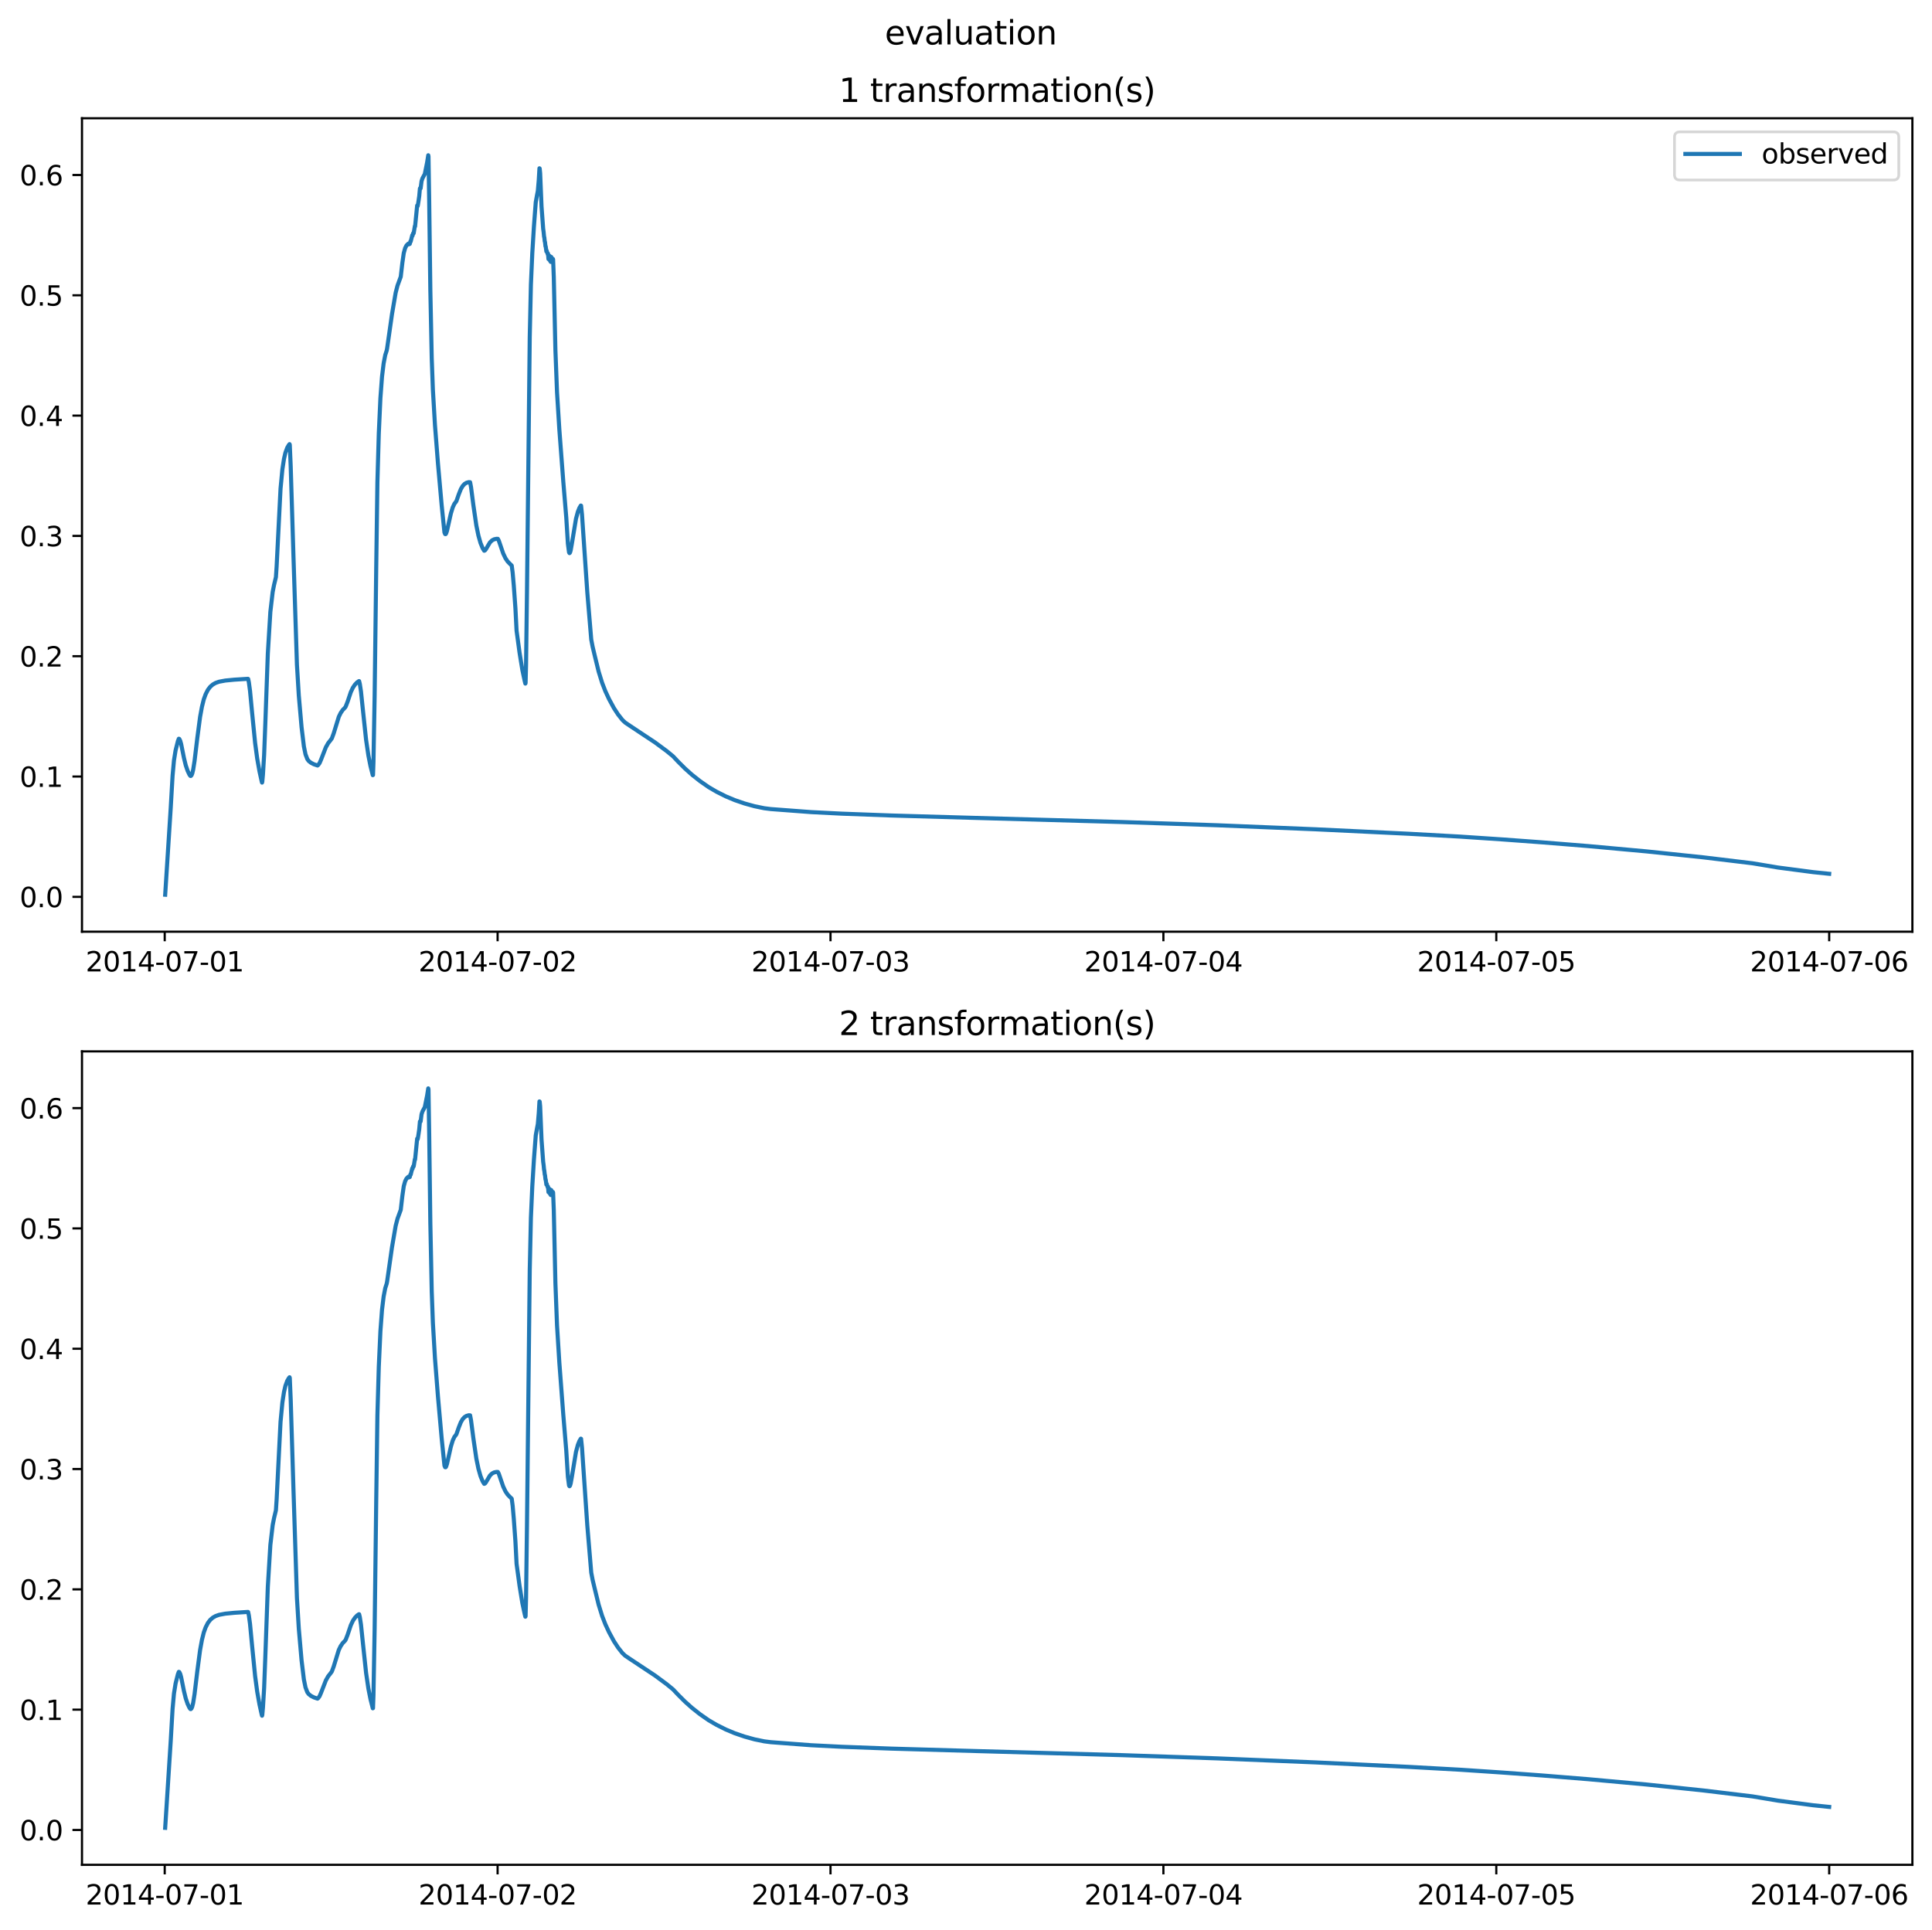 <?xml version="1.0" encoding="utf-8" standalone="no"?>
<!DOCTYPE svg PUBLIC "-//W3C//DTD SVG 1.1//EN"
  "http://www.w3.org/Graphics/SVG/1.1/DTD/svg11.dtd">
<svg xmlns:xlink="http://www.w3.org/1999/xlink" width="709.427pt" height="708.798pt" viewBox="0 0 709.427 708.798" xmlns="http://www.w3.org/2000/svg" version="1.1">
 <defs>
  <style type="text/css">*{stroke-linejoin: round; stroke-linecap: butt}</style>
 </defs>
 <g id="figure_1">
  <g id="patch_1">
   <path d="M 0 708.798 
L 709.427 708.798 
L 709.427 0 
L 0 0 
z
" style="fill: #ffffff"/>
  </g>
  <g id="axes_1">
   <g id="patch_2">
    <path d="M 30.103 342.2 
L 702.227 342.2 
L 702.227 43.44 
L 30.103 43.44 
z
" style="fill: #ffffff"/>
   </g>
   <g id="matplotlib.axis_1">
    <g id="xtick_1">
     <g id="line2d_1">
      <defs>
       <path id="mf36d6d7b30" d="M 0 0 
L 0 3.5 
" style="stroke: #000000; stroke-width: 0.8"/>
      </defs>
      <g>
       <use xlink:href="#mf36d6d7b30" x="60.484" y="342.2" style="stroke: #000000; stroke-width: 0.8"/>
      </g>
     </g>
     <g id="text_1">
      <!-- 2014-07-01 -->
      <g transform="translate(31.427 356.798) scale(0.1 -0.1)">
       <defs>
        <path id="DejaVuSans-32" d="M 1228 531 
L 3431 531 
L 3431 0 
L 469 0 
L 469 531 
Q 828 903 1448 1529 
Q 2069 2156 2228 2338 
Q 2531 2678 2651 2914 
Q 2772 3150 2772 3378 
Q 2772 3750 2511 3984 
Q 2250 4219 1831 4219 
Q 1534 4219 1204 4116 
Q 875 4013 500 3803 
L 500 4441 
Q 881 4594 1212 4672 
Q 1544 4750 1819 4750 
Q 2544 4750 2975 4387 
Q 3406 4025 3406 3419 
Q 3406 3131 3298 2873 
Q 3191 2616 2906 2266 
Q 2828 2175 2409 1742 
Q 1991 1309 1228 531 
z
" transform="scale(0.016)"/>
        <path id="DejaVuSans-30" d="M 2034 4250 
Q 1547 4250 1301 3770 
Q 1056 3291 1056 2328 
Q 1056 1369 1301 889 
Q 1547 409 2034 409 
Q 2525 409 2770 889 
Q 3016 1369 3016 2328 
Q 3016 3291 2770 3770 
Q 2525 4250 2034 4250 
z
M 2034 4750 
Q 2819 4750 3233 4129 
Q 3647 3509 3647 2328 
Q 3647 1150 3233 529 
Q 2819 -91 2034 -91 
Q 1250 -91 836 529 
Q 422 1150 422 2328 
Q 422 3509 836 4129 
Q 1250 4750 2034 4750 
z
" transform="scale(0.016)"/>
        <path id="DejaVuSans-31" d="M 794 531 
L 1825 531 
L 1825 4091 
L 703 3866 
L 703 4441 
L 1819 4666 
L 2450 4666 
L 2450 531 
L 3481 531 
L 3481 0 
L 794 0 
L 794 531 
z
" transform="scale(0.016)"/>
        <path id="DejaVuSans-34" d="M 2419 4116 
L 825 1625 
L 2419 1625 
L 2419 4116 
z
M 2253 4666 
L 3047 4666 
L 3047 1625 
L 3713 1625 
L 3713 1100 
L 3047 1100 
L 3047 0 
L 2419 0 
L 2419 1100 
L 313 1100 
L 313 1709 
L 2253 4666 
z
" transform="scale(0.016)"/>
        <path id="DejaVuSans-2d" d="M 313 2009 
L 1997 2009 
L 1997 1497 
L 313 1497 
L 313 2009 
z
" transform="scale(0.016)"/>
        <path id="DejaVuSans-37" d="M 525 4666 
L 3525 4666 
L 3525 4397 
L 1831 0 
L 1172 0 
L 2766 4134 
L 525 4134 
L 525 4666 
z
" transform="scale(0.016)"/>
       </defs>
       <use xlink:href="#DejaVuSans-32"/>
       <use xlink:href="#DejaVuSans-30" x="63.623"/>
       <use xlink:href="#DejaVuSans-31" x="127.246"/>
       <use xlink:href="#DejaVuSans-34" x="190.869"/>
       <use xlink:href="#DejaVuSans-2d" x="254.492"/>
       <use xlink:href="#DejaVuSans-30" x="290.576"/>
       <use xlink:href="#DejaVuSans-37" x="354.199"/>
       <use xlink:href="#DejaVuSans-2d" x="417.822"/>
       <use xlink:href="#DejaVuSans-30" x="453.906"/>
       <use xlink:href="#DejaVuSans-31" x="517.529"/>
      </g>
     </g>
    </g>
    <g id="xtick_2">
     <g id="line2d_2">
      <g>
       <use xlink:href="#mf36d6d7b30" x="182.723" y="342.2" style="stroke: #000000; stroke-width: 0.8"/>
      </g>
     </g>
     <g id="text_2">
      <!-- 2014-07-02 -->
      <g transform="translate(153.665 356.798) scale(0.1 -0.1)">
       <use xlink:href="#DejaVuSans-32"/>
       <use xlink:href="#DejaVuSans-30" x="63.623"/>
       <use xlink:href="#DejaVuSans-31" x="127.246"/>
       <use xlink:href="#DejaVuSans-34" x="190.869"/>
       <use xlink:href="#DejaVuSans-2d" x="254.492"/>
       <use xlink:href="#DejaVuSans-30" x="290.576"/>
       <use xlink:href="#DejaVuSans-37" x="354.199"/>
       <use xlink:href="#DejaVuSans-2d" x="417.822"/>
       <use xlink:href="#DejaVuSans-30" x="453.906"/>
       <use xlink:href="#DejaVuSans-32" x="517.529"/>
      </g>
     </g>
    </g>
    <g id="xtick_3">
     <g id="line2d_3">
      <g>
       <use xlink:href="#mf36d6d7b30" x="304.961" y="342.2" style="stroke: #000000; stroke-width: 0.8"/>
      </g>
     </g>
     <g id="text_3">
      <!-- 2014-07-03 -->
      <g transform="translate(275.903 356.798) scale(0.1 -0.1)">
       <defs>
        <path id="DejaVuSans-33" d="M 2597 2516 
Q 3050 2419 3304 2112 
Q 3559 1806 3559 1356 
Q 3559 666 3084 287 
Q 2609 -91 1734 -91 
Q 1441 -91 1130 -33 
Q 819 25 488 141 
L 488 750 
Q 750 597 1062 519 
Q 1375 441 1716 441 
Q 2309 441 2620 675 
Q 2931 909 2931 1356 
Q 2931 1769 2642 2001 
Q 2353 2234 1838 2234 
L 1294 2234 
L 1294 2753 
L 1863 2753 
Q 2328 2753 2575 2939 
Q 2822 3125 2822 3475 
Q 2822 3834 2567 4026 
Q 2313 4219 1838 4219 
Q 1578 4219 1281 4162 
Q 984 4106 628 3988 
L 628 4550 
Q 988 4650 1302 4700 
Q 1616 4750 1894 4750 
Q 2613 4750 3031 4423 
Q 3450 4097 3450 3541 
Q 3450 3153 3228 2886 
Q 3006 2619 2597 2516 
z
" transform="scale(0.016)"/>
       </defs>
       <use xlink:href="#DejaVuSans-32"/>
       <use xlink:href="#DejaVuSans-30" x="63.623"/>
       <use xlink:href="#DejaVuSans-31" x="127.246"/>
       <use xlink:href="#DejaVuSans-34" x="190.869"/>
       <use xlink:href="#DejaVuSans-2d" x="254.492"/>
       <use xlink:href="#DejaVuSans-30" x="290.576"/>
       <use xlink:href="#DejaVuSans-37" x="354.199"/>
       <use xlink:href="#DejaVuSans-2d" x="417.822"/>
       <use xlink:href="#DejaVuSans-30" x="453.906"/>
       <use xlink:href="#DejaVuSans-33" x="517.529"/>
      </g>
     </g>
    </g>
    <g id="xtick_4">
     <g id="line2d_4">
      <g>
       <use xlink:href="#mf36d6d7b30" x="427.199" y="342.2" style="stroke: #000000; stroke-width: 0.8"/>
      </g>
     </g>
     <g id="text_4">
      <!-- 2014-07-04 -->
      <g transform="translate(398.141 356.798) scale(0.1 -0.1)">
       <use xlink:href="#DejaVuSans-32"/>
       <use xlink:href="#DejaVuSans-30" x="63.623"/>
       <use xlink:href="#DejaVuSans-31" x="127.246"/>
       <use xlink:href="#DejaVuSans-34" x="190.869"/>
       <use xlink:href="#DejaVuSans-2d" x="254.492"/>
       <use xlink:href="#DejaVuSans-30" x="290.576"/>
       <use xlink:href="#DejaVuSans-37" x="354.199"/>
       <use xlink:href="#DejaVuSans-2d" x="417.822"/>
       <use xlink:href="#DejaVuSans-30" x="453.906"/>
       <use xlink:href="#DejaVuSans-34" x="517.529"/>
      </g>
     </g>
    </g>
    <g id="xtick_5">
     <g id="line2d_5">
      <g>
       <use xlink:href="#mf36d6d7b30" x="549.437" y="342.2" style="stroke: #000000; stroke-width: 0.8"/>
      </g>
     </g>
     <g id="text_5">
      <!-- 2014-07-05 -->
      <g transform="translate(520.38 356.798) scale(0.1 -0.1)">
       <defs>
        <path id="DejaVuSans-35" d="M 691 4666 
L 3169 4666 
L 3169 4134 
L 1269 4134 
L 1269 2991 
Q 1406 3038 1543 3061 
Q 1681 3084 1819 3084 
Q 2600 3084 3056 2656 
Q 3513 2228 3513 1497 
Q 3513 744 3044 326 
Q 2575 -91 1722 -91 
Q 1428 -91 1123 -41 
Q 819 9 494 109 
L 494 744 
Q 775 591 1075 516 
Q 1375 441 1709 441 
Q 2250 441 2565 725 
Q 2881 1009 2881 1497 
Q 2881 1984 2565 2268 
Q 2250 2553 1709 2553 
Q 1456 2553 1204 2497 
Q 953 2441 691 2322 
L 691 4666 
z
" transform="scale(0.016)"/>
       </defs>
       <use xlink:href="#DejaVuSans-32"/>
       <use xlink:href="#DejaVuSans-30" x="63.623"/>
       <use xlink:href="#DejaVuSans-31" x="127.246"/>
       <use xlink:href="#DejaVuSans-34" x="190.869"/>
       <use xlink:href="#DejaVuSans-2d" x="254.492"/>
       <use xlink:href="#DejaVuSans-30" x="290.576"/>
       <use xlink:href="#DejaVuSans-37" x="354.199"/>
       <use xlink:href="#DejaVuSans-2d" x="417.822"/>
       <use xlink:href="#DejaVuSans-30" x="453.906"/>
       <use xlink:href="#DejaVuSans-35" x="517.529"/>
      </g>
     </g>
    </g>
    <g id="xtick_6">
     <g id="line2d_6">
      <g>
       <use xlink:href="#mf36d6d7b30" x="671.676" y="342.2" style="stroke: #000000; stroke-width: 0.8"/>
      </g>
     </g>
     <g id="text_6">
      <!-- 2014-07-06 -->
      <g transform="translate(642.618 356.798) scale(0.1 -0.1)">
       <defs>
        <path id="DejaVuSans-36" d="M 2113 2584 
Q 1688 2584 1439 2293 
Q 1191 2003 1191 1497 
Q 1191 994 1439 701 
Q 1688 409 2113 409 
Q 2538 409 2786 701 
Q 3034 994 3034 1497 
Q 3034 2003 2786 2293 
Q 2538 2584 2113 2584 
z
M 3366 4563 
L 3366 3988 
Q 3128 4100 2886 4159 
Q 2644 4219 2406 4219 
Q 1781 4219 1451 3797 
Q 1122 3375 1075 2522 
Q 1259 2794 1537 2939 
Q 1816 3084 2150 3084 
Q 2853 3084 3261 2657 
Q 3669 2231 3669 1497 
Q 3669 778 3244 343 
Q 2819 -91 2113 -91 
Q 1303 -91 875 529 
Q 447 1150 447 2328 
Q 447 3434 972 4092 
Q 1497 4750 2381 4750 
Q 2619 4750 2861 4703 
Q 3103 4656 3366 4563 
z
" transform="scale(0.016)"/>
       </defs>
       <use xlink:href="#DejaVuSans-32"/>
       <use xlink:href="#DejaVuSans-30" x="63.623"/>
       <use xlink:href="#DejaVuSans-31" x="127.246"/>
       <use xlink:href="#DejaVuSans-34" x="190.869"/>
       <use xlink:href="#DejaVuSans-2d" x="254.492"/>
       <use xlink:href="#DejaVuSans-30" x="290.576"/>
       <use xlink:href="#DejaVuSans-37" x="354.199"/>
       <use xlink:href="#DejaVuSans-2d" x="417.822"/>
       <use xlink:href="#DejaVuSans-30" x="453.906"/>
       <use xlink:href="#DejaVuSans-36" x="517.529"/>
      </g>
     </g>
    </g>
   </g>
   <g id="matplotlib.axis_2">
    <g id="ytick_1">
     <g id="line2d_7">
      <defs>
       <path id="mea7e82b69a" d="M 0 0 
L -3.5 0 
" style="stroke: #000000; stroke-width: 0.8"/>
      </defs>
      <g>
       <use xlink:href="#mea7e82b69a" x="30.103" y="329.396" style="stroke: #000000; stroke-width: 0.8"/>
      </g>
     </g>
     <g id="text_7">
      <!-- 0.0 -->
      <g transform="translate(7.2 333.196) scale(0.1 -0.1)">
       <defs>
        <path id="DejaVuSans-2e" d="M 684 794 
L 1344 794 
L 1344 0 
L 684 0 
L 684 794 
z
" transform="scale(0.016)"/>
       </defs>
       <use xlink:href="#DejaVuSans-30"/>
       <use xlink:href="#DejaVuSans-2e" x="63.623"/>
       <use xlink:href="#DejaVuSans-30" x="95.41"/>
      </g>
     </g>
    </g>
    <g id="ytick_2">
     <g id="line2d_8">
      <g>
       <use xlink:href="#mea7e82b69a" x="30.103" y="285.209" style="stroke: #000000; stroke-width: 0.8"/>
      </g>
     </g>
     <g id="text_8">
      <!-- 0.1 -->
      <g transform="translate(7.2 289.008) scale(0.1 -0.1)">
       <use xlink:href="#DejaVuSans-30"/>
       <use xlink:href="#DejaVuSans-2e" x="63.623"/>
       <use xlink:href="#DejaVuSans-31" x="95.41"/>
      </g>
     </g>
    </g>
    <g id="ytick_3">
     <g id="line2d_9">
      <g>
       <use xlink:href="#mea7e82b69a" x="30.103" y="241.022" style="stroke: #000000; stroke-width: 0.8"/>
      </g>
     </g>
     <g id="text_9">
      <!-- 0.2 -->
      <g transform="translate(7.2 244.821) scale(0.1 -0.1)">
       <use xlink:href="#DejaVuSans-30"/>
       <use xlink:href="#DejaVuSans-2e" x="63.623"/>
       <use xlink:href="#DejaVuSans-32" x="95.41"/>
      </g>
     </g>
    </g>
    <g id="ytick_4">
     <g id="line2d_10">
      <g>
       <use xlink:href="#mea7e82b69a" x="30.103" y="196.835" style="stroke: #000000; stroke-width: 0.8"/>
      </g>
     </g>
     <g id="text_10">
      <!-- 0.3 -->
      <g transform="translate(7.2 200.634) scale(0.1 -0.1)">
       <use xlink:href="#DejaVuSans-30"/>
       <use xlink:href="#DejaVuSans-2e" x="63.623"/>
       <use xlink:href="#DejaVuSans-33" x="95.41"/>
      </g>
     </g>
    </g>
    <g id="ytick_5">
     <g id="line2d_11">
      <g>
       <use xlink:href="#mea7e82b69a" x="30.103" y="152.648" style="stroke: #000000; stroke-width: 0.8"/>
      </g>
     </g>
     <g id="text_11">
      <!-- 0.4 -->
      <g transform="translate(7.2 156.447) scale(0.1 -0.1)">
       <use xlink:href="#DejaVuSans-30"/>
       <use xlink:href="#DejaVuSans-2e" x="63.623"/>
       <use xlink:href="#DejaVuSans-34" x="95.41"/>
      </g>
     </g>
    </g>
    <g id="ytick_6">
     <g id="line2d_12">
      <g>
       <use xlink:href="#mea7e82b69a" x="30.103" y="108.461" style="stroke: #000000; stroke-width: 0.8"/>
      </g>
     </g>
     <g id="text_12">
      <!-- 0.5 -->
      <g transform="translate(7.2 112.26) scale(0.1 -0.1)">
       <use xlink:href="#DejaVuSans-30"/>
       <use xlink:href="#DejaVuSans-2e" x="63.623"/>
       <use xlink:href="#DejaVuSans-35" x="95.41"/>
      </g>
     </g>
    </g>
    <g id="ytick_7">
     <g id="line2d_13">
      <g>
       <use xlink:href="#mea7e82b69a" x="30.103" y="64.274" style="stroke: #000000; stroke-width: 0.8"/>
      </g>
     </g>
     <g id="text_13">
      <!-- 0.6 -->
      <g transform="translate(7.2 68.073) scale(0.1 -0.1)">
       <use xlink:href="#DejaVuSans-30"/>
       <use xlink:href="#DejaVuSans-2e" x="63.623"/>
       <use xlink:href="#DejaVuSans-36" x="95.41"/>
      </g>
     </g>
    </g>
   </g>
   <g id="line2d_14">
    <path d="M 60.654 328.62 
L 62.012 307.346 
L 62.692 296.657 
L 63.371 284.901 
L 63.88 279.29 
L 64.474 275.602 
L 65.323 272.203 
L 65.663 271.323 
L 65.832 271.393 
L 66.172 272.061 
L 66.511 273.247 
L 67.53 278.313 
L 68.209 281.096 
L 68.888 283.087 
L 69.567 284.525 
L 69.907 284.986 
L 70.077 285 
L 70.331 284.739 
L 70.586 284.128 
L 70.926 282.735 
L 71.435 279.522 
L 72.454 271.044 
L 73.472 263.304 
L 74.151 259.597 
L 74.83 256.866 
L 75.51 254.987 
L 76.358 253.332 
L 77.207 252.229 
L 78.141 251.413 
L 79.16 250.836 
L 80.433 250.385 
L 82.725 249.955 
L 86.036 249.634 
L 91.044 249.317 
L 91.129 249.37 
L 91.384 250.615 
L 91.808 253.73 
L 92.572 261.781 
L 93.676 272.892 
L 94.439 278.581 
L 95.288 283.35 
L 96.137 287.178 
L 96.222 287.439 
L 96.307 287.161 
L 96.562 284.374 
L 96.986 277.234 
L 97.411 266.107 
L 98.344 240.043 
L 99.278 224.701 
L 100.127 217.421 
L 100.636 214.827 
L 101.315 211.985 
L 101.57 208.13 
L 103.013 179.472 
L 103.692 172.377 
L 104.286 168.507 
L 104.796 166.296 
L 105.475 164.432 
L 106.069 163.431 
L 106.324 163.124 
L 106.409 163.41 
L 106.748 171.359 
L 107.767 204.626 
L 109.04 244.229 
L 109.719 255.454 
L 110.738 267.136 
L 111.587 274.133 
L 112.181 277.056 
L 112.86 278.826 
L 113.369 279.506 
L 114.133 280.12 
L 115.237 280.695 
L 116.595 281.161 
L 116.85 280.958 
L 117.359 280.243 
L 117.868 279.061 
L 119.651 274.467 
L 120.5 272.962 
L 121.434 271.777 
L 121.858 271.174 
L 122.537 269.346 
L 124.405 263.274 
L 125.084 261.881 
L 125.848 260.756 
L 126.697 259.884 
L 126.951 259.487 
L 127.631 257.731 
L 128.819 254.196 
L 129.583 252.563 
L 130.347 251.432 
L 131.111 250.642 
L 131.79 250.158 
L 131.875 250.166 
L 132.13 251.207 
L 132.554 253.987 
L 133.233 260.525 
L 134.422 271.697 
L 135.27 277.468 
L 136.034 281.332 
L 136.883 284.71 
L 136.968 284.658 
L 137.138 279.786 
L 137.562 255.795 
L 138.157 208.006 
L 138.581 177.177 
L 139.09 159.308 
L 139.685 146.243 
L 140.279 138.312 
L 140.873 133.448 
L 141.467 130.376 
L 141.977 128.8 
L 142.146 127.966 
L 143.929 115.443 
L 145.287 107.504 
L 145.966 104.891 
L 146.985 102.099 
L 147.155 101.626 
L 147.749 96.509 
L 148.258 92.966 
L 148.768 91.117 
L 149.277 90.127 
L 149.701 89.705 
L 149.786 89.785 
L 149.956 89.47 
L 150.041 89.764 
L 150.126 89.672 
L 150.38 89.354 
L 150.465 89.6 
L 150.72 88.586 
L 150.805 88.713 
L 151.399 86.334 
L 151.484 86.589 
L 151.739 85.588 
L 151.824 85.791 
L 151.908 85.658 
L 152.333 83.037 
L 152.418 83.169 
L 153.182 75.466 
L 153.267 75.654 
L 153.352 75.713 
L 153.436 75.38 
L 153.691 73.762 
L 153.946 72.003 
L 154.2 69.167 
L 154.285 69.052 
L 154.455 69.187 
L 154.795 66.527 
L 155.134 65.491 
L 155.983 63.912 
L 156.832 59.697 
L 157.256 57.02 
L 157.341 57.463 
L 157.596 73.597 
L 158.02 106.548 
L 158.53 131.586 
L 158.954 143.101 
L 159.718 156.128 
L 160.822 170.24 
L 162.18 185.577 
L 163.199 195.558 
L 163.453 196.162 
L 163.623 196.185 
L 163.793 195.981 
L 164.132 194.983 
L 164.811 191.941 
L 165.575 188.54 
L 166.254 186.332 
L 166.849 185.043 
L 167.443 184.28 
L 167.613 183.988 
L 168.462 181.546 
L 169.226 179.63 
L 169.905 178.478 
L 170.584 177.751 
L 171.263 177.33 
L 172.112 177.084 
L 172.621 177.115 
L 172.961 178.917 
L 173.809 185.438 
L 174.913 193.008 
L 175.677 196.724 
L 176.441 199.421 
L 177.205 201.312 
L 177.799 202.276 
L 178.139 202.121 
L 178.478 201.631 
L 179.921 199.203 
L 180.685 198.472 
L 181.449 198.075 
L 182.298 197.901 
L 182.808 197.908 
L 183.147 198.542 
L 183.656 200.01 
L 184.76 203.246 
L 185.609 205.036 
L 186.373 206.177 
L 187.307 207.152 
L 187.901 207.713 
L 188.24 210.282 
L 188.665 215.121 
L 189.259 223.359 
L 189.683 231.642 
L 190.787 239.781 
L 191.806 246.068 
L 192.655 250.05 
L 192.909 251.071 
L 192.994 250.884 
L 193.164 244.146 
L 193.503 217.794 
L 194.522 123.692 
L 194.947 104.564 
L 195.456 92.984 
L 196.05 83.266 
L 196.729 74.264 
L 197.154 71.869 
L 197.493 70.114 
L 197.833 66.116 
L 198.087 61.812 
L 198.172 61.902 
L 198.342 63.599 
L 198.851 75.849 
L 199.446 83.981 
L 199.615 85.207 
L 199.785 86.952 
L 199.87 87.193 
L 200.04 88.734 
L 200.125 88.865 
L 200.294 90.465 
L 200.379 90.479 
L 200.634 92.373 
L 200.719 92.03 
L 201.143 93.408 
L 201.228 93.131 
L 201.398 95.157 
L 201.568 93.821 
L 201.738 94.584 
L 201.822 93.99 
L 201.992 95.839 
L 202.162 94.258 
L 202.247 96.204 
L 202.417 94.37 
L 202.502 95.923 
L 202.586 95.561 
L 202.671 95.152 
L 202.841 95.649 
L 202.926 96.153 
L 203.011 95.062 
L 203.096 95.244 
L 203.35 101.77 
L 203.945 128.595 
L 204.539 144.075 
L 205.388 157.728 
L 206.831 176.792 
L 207.934 190.087 
L 208.529 199.683 
L 208.953 202.891 
L 209.123 203.153 
L 209.293 202.993 
L 209.547 202.17 
L 209.972 199.8 
L 211.5 190.549 
L 212.179 187.997 
L 212.773 186.511 
L 213.282 185.673 
L 213.367 185.725 
L 213.707 188.949 
L 214.301 197.715 
L 215.659 217.583 
L 217.102 234.873 
L 217.612 237.551 
L 218.375 240.751 
L 219.819 246.66 
L 221.092 250.773 
L 222.28 253.847 
L 223.639 256.768 
L 225.421 260.056 
L 226.949 262.403 
L 228.562 264.447 
L 229.581 265.403 
L 231.363 266.607 
L 240.531 272.684 
L 244.86 275.89 
L 247.152 277.775 
L 249.02 279.758 
L 251.567 282.294 
L 254.028 284.497 
L 256.999 286.852 
L 260.225 289.102 
L 263.111 290.791 
L 266.507 292.493 
L 269.817 293.878 
L 273.383 295.098 
L 277.033 296.109 
L 280.598 296.847 
L 283.06 297.158 
L 297.83 298.273 
L 309.036 298.843 
L 327.371 299.521 
L 358.101 300.405 
L 412.089 301.923 
L 447.063 303.109 
L 482.97 304.58 
L 517.265 306.226 
L 536.11 307.269 
L 551.814 308.319 
L 566.16 309.374 
L 583.223 310.754 
L 604.614 312.705 
L 625.497 314.897 
L 643.493 317.066 
L 646.804 317.614 
L 652.831 318.623 
L 665.818 320.329 
L 671.166 320.881 
L 671.676 320.929 
L 671.676 320.929 
" clip-path="url(#p1577b5b61f)" style="fill: none; stroke: #1f77b4; stroke-width: 1.5; stroke-linecap: square"/>
   </g>
   <g id="patch_3">
    <path d="M 30.103 342.2 
L 30.103 43.44 
" style="fill: none; stroke: #000000; stroke-width: 0.8; stroke-linejoin: miter; stroke-linecap: square"/>
   </g>
   <g id="patch_4">
    <path d="M 702.227 342.2 
L 702.227 43.44 
" style="fill: none; stroke: #000000; stroke-width: 0.8; stroke-linejoin: miter; stroke-linecap: square"/>
   </g>
   <g id="patch_5">
    <path d="M 30.103 342.2 
L 702.227 342.2 
" style="fill: none; stroke: #000000; stroke-width: 0.8; stroke-linejoin: miter; stroke-linecap: square"/>
   </g>
   <g id="patch_6">
    <path d="M 30.103 43.44 
L 702.227 43.44 
" style="fill: none; stroke: #000000; stroke-width: 0.8; stroke-linejoin: miter; stroke-linecap: square"/>
   </g>
   <g id="text_14">
    <!-- 1 transformation(s) -->
    <g transform="translate(308.05 37.44) scale(0.12 -0.12)">
     <defs>
      <path id="DejaVuSans-20" transform="scale(0.016)"/>
      <path id="DejaVuSans-74" d="M 1172 4494 
L 1172 3500 
L 2356 3500 
L 2356 3053 
L 1172 3053 
L 1172 1153 
Q 1172 725 1289 603 
Q 1406 481 1766 481 
L 2356 481 
L 2356 0 
L 1766 0 
Q 1100 0 847 248 
Q 594 497 594 1153 
L 594 3053 
L 172 3053 
L 172 3500 
L 594 3500 
L 594 4494 
L 1172 4494 
z
" transform="scale(0.016)"/>
      <path id="DejaVuSans-72" d="M 2631 2963 
Q 2534 3019 2420 3045 
Q 2306 3072 2169 3072 
Q 1681 3072 1420 2755 
Q 1159 2438 1159 1844 
L 1159 0 
L 581 0 
L 581 3500 
L 1159 3500 
L 1159 2956 
Q 1341 3275 1631 3429 
Q 1922 3584 2338 3584 
Q 2397 3584 2469 3576 
Q 2541 3569 2628 3553 
L 2631 2963 
z
" transform="scale(0.016)"/>
      <path id="DejaVuSans-61" d="M 2194 1759 
Q 1497 1759 1228 1600 
Q 959 1441 959 1056 
Q 959 750 1161 570 
Q 1363 391 1709 391 
Q 2188 391 2477 730 
Q 2766 1069 2766 1631 
L 2766 1759 
L 2194 1759 
z
M 3341 1997 
L 3341 0 
L 2766 0 
L 2766 531 
Q 2569 213 2275 61 
Q 1981 -91 1556 -91 
Q 1019 -91 701 211 
Q 384 513 384 1019 
Q 384 1609 779 1909 
Q 1175 2209 1959 2209 
L 2766 2209 
L 2766 2266 
Q 2766 2663 2505 2880 
Q 2244 3097 1772 3097 
Q 1472 3097 1187 3025 
Q 903 2953 641 2809 
L 641 3341 
Q 956 3463 1253 3523 
Q 1550 3584 1831 3584 
Q 2591 3584 2966 3190 
Q 3341 2797 3341 1997 
z
" transform="scale(0.016)"/>
      <path id="DejaVuSans-6e" d="M 3513 2113 
L 3513 0 
L 2938 0 
L 2938 2094 
Q 2938 2591 2744 2837 
Q 2550 3084 2163 3084 
Q 1697 3084 1428 2787 
Q 1159 2491 1159 1978 
L 1159 0 
L 581 0 
L 581 3500 
L 1159 3500 
L 1159 2956 
Q 1366 3272 1645 3428 
Q 1925 3584 2291 3584 
Q 2894 3584 3203 3211 
Q 3513 2838 3513 2113 
z
" transform="scale(0.016)"/>
      <path id="DejaVuSans-73" d="M 2834 3397 
L 2834 2853 
Q 2591 2978 2328 3040 
Q 2066 3103 1784 3103 
Q 1356 3103 1142 2972 
Q 928 2841 928 2578 
Q 928 2378 1081 2264 
Q 1234 2150 1697 2047 
L 1894 2003 
Q 2506 1872 2764 1633 
Q 3022 1394 3022 966 
Q 3022 478 2636 193 
Q 2250 -91 1575 -91 
Q 1294 -91 989 -36 
Q 684 19 347 128 
L 347 722 
Q 666 556 975 473 
Q 1284 391 1588 391 
Q 1994 391 2212 530 
Q 2431 669 2431 922 
Q 2431 1156 2273 1281 
Q 2116 1406 1581 1522 
L 1381 1569 
Q 847 1681 609 1914 
Q 372 2147 372 2553 
Q 372 3047 722 3315 
Q 1072 3584 1716 3584 
Q 2034 3584 2315 3537 
Q 2597 3491 2834 3397 
z
" transform="scale(0.016)"/>
      <path id="DejaVuSans-66" d="M 2375 4863 
L 2375 4384 
L 1825 4384 
Q 1516 4384 1395 4259 
Q 1275 4134 1275 3809 
L 1275 3500 
L 2222 3500 
L 2222 3053 
L 1275 3053 
L 1275 0 
L 697 0 
L 697 3053 
L 147 3053 
L 147 3500 
L 697 3500 
L 697 3744 
Q 697 4328 969 4595 
Q 1241 4863 1831 4863 
L 2375 4863 
z
" transform="scale(0.016)"/>
      <path id="DejaVuSans-6f" d="M 1959 3097 
Q 1497 3097 1228 2736 
Q 959 2375 959 1747 
Q 959 1119 1226 758 
Q 1494 397 1959 397 
Q 2419 397 2687 759 
Q 2956 1122 2956 1747 
Q 2956 2369 2687 2733 
Q 2419 3097 1959 3097 
z
M 1959 3584 
Q 2709 3584 3137 3096 
Q 3566 2609 3566 1747 
Q 3566 888 3137 398 
Q 2709 -91 1959 -91 
Q 1206 -91 779 398 
Q 353 888 353 1747 
Q 353 2609 779 3096 
Q 1206 3584 1959 3584 
z
" transform="scale(0.016)"/>
      <path id="DejaVuSans-6d" d="M 3328 2828 
Q 3544 3216 3844 3400 
Q 4144 3584 4550 3584 
Q 5097 3584 5394 3201 
Q 5691 2819 5691 2113 
L 5691 0 
L 5113 0 
L 5113 2094 
Q 5113 2597 4934 2840 
Q 4756 3084 4391 3084 
Q 3944 3084 3684 2787 
Q 3425 2491 3425 1978 
L 3425 0 
L 2847 0 
L 2847 2094 
Q 2847 2600 2669 2842 
Q 2491 3084 2119 3084 
Q 1678 3084 1418 2786 
Q 1159 2488 1159 1978 
L 1159 0 
L 581 0 
L 581 3500 
L 1159 3500 
L 1159 2956 
Q 1356 3278 1631 3431 
Q 1906 3584 2284 3584 
Q 2666 3584 2933 3390 
Q 3200 3197 3328 2828 
z
" transform="scale(0.016)"/>
      <path id="DejaVuSans-69" d="M 603 3500 
L 1178 3500 
L 1178 0 
L 603 0 
L 603 3500 
z
M 603 4863 
L 1178 4863 
L 1178 4134 
L 603 4134 
L 603 4863 
z
" transform="scale(0.016)"/>
      <path id="DejaVuSans-28" d="M 1984 4856 
Q 1566 4138 1362 3434 
Q 1159 2731 1159 2009 
Q 1159 1288 1364 580 
Q 1569 -128 1984 -844 
L 1484 -844 
Q 1016 -109 783 600 
Q 550 1309 550 2009 
Q 550 2706 781 3412 
Q 1013 4119 1484 4856 
L 1984 4856 
z
" transform="scale(0.016)"/>
      <path id="DejaVuSans-29" d="M 513 4856 
L 1013 4856 
Q 1481 4119 1714 3412 
Q 1947 2706 1947 2009 
Q 1947 1309 1714 600 
Q 1481 -109 1013 -844 
L 513 -844 
Q 928 -128 1133 580 
Q 1338 1288 1338 2009 
Q 1338 2731 1133 3434 
Q 928 4138 513 4856 
z
" transform="scale(0.016)"/>
     </defs>
     <use xlink:href="#DejaVuSans-31"/>
     <use xlink:href="#DejaVuSans-20" x="63.623"/>
     <use xlink:href="#DejaVuSans-74" x="95.41"/>
     <use xlink:href="#DejaVuSans-72" x="134.619"/>
     <use xlink:href="#DejaVuSans-61" x="175.732"/>
     <use xlink:href="#DejaVuSans-6e" x="237.012"/>
     <use xlink:href="#DejaVuSans-73" x="300.391"/>
     <use xlink:href="#DejaVuSans-66" x="352.49"/>
     <use xlink:href="#DejaVuSans-6f" x="387.695"/>
     <use xlink:href="#DejaVuSans-72" x="448.877"/>
     <use xlink:href="#DejaVuSans-6d" x="488.24"/>
     <use xlink:href="#DejaVuSans-61" x="585.652"/>
     <use xlink:href="#DejaVuSans-74" x="646.932"/>
     <use xlink:href="#DejaVuSans-69" x="686.141"/>
     <use xlink:href="#DejaVuSans-6f" x="713.924"/>
     <use xlink:href="#DejaVuSans-6e" x="775.105"/>
     <use xlink:href="#DejaVuSans-28" x="838.484"/>
     <use xlink:href="#DejaVuSans-73" x="877.498"/>
     <use xlink:href="#DejaVuSans-29" x="929.598"/>
    </g>
   </g>
   <g id="legend_1">
    <g id="patch_7">
     <path d="M 616.866 66.118 
L 695.227 66.118 
Q 697.227 66.118 697.227 64.118 
L 697.227 50.44 
Q 697.227 48.44 695.227 48.44 
L 616.866 48.44 
Q 614.866 48.44 614.866 50.44 
L 614.866 64.118 
Q 614.866 66.118 616.866 66.118 
z
" style="fill: #ffffff; opacity: 0.8; stroke: #cccccc; stroke-linejoin: miter"/>
    </g>
    <g id="line2d_15">
     <path d="M 618.866 56.538 
L 628.866 56.538 
L 638.866 56.538 
" style="fill: none; stroke: #1f77b4; stroke-width: 1.5; stroke-linecap: square"/>
    </g>
    <g id="text_15">
     <!-- observed -->
     <g transform="translate(646.866 60.038) scale(0.1 -0.1)">
      <defs>
       <path id="DejaVuSans-62" d="M 3116 1747 
Q 3116 2381 2855 2742 
Q 2594 3103 2138 3103 
Q 1681 3103 1420 2742 
Q 1159 2381 1159 1747 
Q 1159 1113 1420 752 
Q 1681 391 2138 391 
Q 2594 391 2855 752 
Q 3116 1113 3116 1747 
z
M 1159 2969 
Q 1341 3281 1617 3432 
Q 1894 3584 2278 3584 
Q 2916 3584 3314 3078 
Q 3713 2572 3713 1747 
Q 3713 922 3314 415 
Q 2916 -91 2278 -91 
Q 1894 -91 1617 61 
Q 1341 213 1159 525 
L 1159 0 
L 581 0 
L 581 4863 
L 1159 4863 
L 1159 2969 
z
" transform="scale(0.016)"/>
       <path id="DejaVuSans-65" d="M 3597 1894 
L 3597 1613 
L 953 1613 
Q 991 1019 1311 708 
Q 1631 397 2203 397 
Q 2534 397 2845 478 
Q 3156 559 3463 722 
L 3463 178 
Q 3153 47 2828 -22 
Q 2503 -91 2169 -91 
Q 1331 -91 842 396 
Q 353 884 353 1716 
Q 353 2575 817 3079 
Q 1281 3584 2069 3584 
Q 2775 3584 3186 3129 
Q 3597 2675 3597 1894 
z
M 3022 2063 
Q 3016 2534 2758 2815 
Q 2500 3097 2075 3097 
Q 1594 3097 1305 2825 
Q 1016 2553 972 2059 
L 3022 2063 
z
" transform="scale(0.016)"/>
       <path id="DejaVuSans-76" d="M 191 3500 
L 800 3500 
L 1894 563 
L 2988 3500 
L 3597 3500 
L 2284 0 
L 1503 0 
L 191 3500 
z
" transform="scale(0.016)"/>
       <path id="DejaVuSans-64" d="M 2906 2969 
L 2906 4863 
L 3481 4863 
L 3481 0 
L 2906 0 
L 2906 525 
Q 2725 213 2448 61 
Q 2172 -91 1784 -91 
Q 1150 -91 751 415 
Q 353 922 353 1747 
Q 353 2572 751 3078 
Q 1150 3584 1784 3584 
Q 2172 3584 2448 3432 
Q 2725 3281 2906 2969 
z
M 947 1747 
Q 947 1113 1208 752 
Q 1469 391 1925 391 
Q 2381 391 2643 752 
Q 2906 1113 2906 1747 
Q 2906 2381 2643 2742 
Q 2381 3103 1925 3103 
Q 1469 3103 1208 2742 
Q 947 2381 947 1747 
z
" transform="scale(0.016)"/>
      </defs>
      <use xlink:href="#DejaVuSans-6f"/>
      <use xlink:href="#DejaVuSans-62" x="61.182"/>
      <use xlink:href="#DejaVuSans-73" x="124.658"/>
      <use xlink:href="#DejaVuSans-65" x="176.758"/>
      <use xlink:href="#DejaVuSans-72" x="238.281"/>
      <use xlink:href="#DejaVuSans-76" x="279.395"/>
      <use xlink:href="#DejaVuSans-65" x="338.574"/>
      <use xlink:href="#DejaVuSans-64" x="400.098"/>
     </g>
    </g>
   </g>
  </g>
  <g id="axes_2">
   <g id="patch_8">
    <path d="M 30.103 684.92 
L 702.227 684.92 
L 702.227 386.16 
L 30.103 386.16 
z
" style="fill: #ffffff"/>
   </g>
   <g id="matplotlib.axis_3">
    <g id="xtick_7">
     <g id="line2d_16">
      <g>
       <use xlink:href="#mf36d6d7b30" x="60.484" y="684.92" style="stroke: #000000; stroke-width: 0.8"/>
      </g>
     </g>
     <g id="text_16">
      <!-- 2014-07-01 -->
      <g transform="translate(31.427 699.518) scale(0.1 -0.1)">
       <use xlink:href="#DejaVuSans-32"/>
       <use xlink:href="#DejaVuSans-30" x="63.623"/>
       <use xlink:href="#DejaVuSans-31" x="127.246"/>
       <use xlink:href="#DejaVuSans-34" x="190.869"/>
       <use xlink:href="#DejaVuSans-2d" x="254.492"/>
       <use xlink:href="#DejaVuSans-30" x="290.576"/>
       <use xlink:href="#DejaVuSans-37" x="354.199"/>
       <use xlink:href="#DejaVuSans-2d" x="417.822"/>
       <use xlink:href="#DejaVuSans-30" x="453.906"/>
       <use xlink:href="#DejaVuSans-31" x="517.529"/>
      </g>
     </g>
    </g>
    <g id="xtick_8">
     <g id="line2d_17">
      <g>
       <use xlink:href="#mf36d6d7b30" x="182.723" y="684.92" style="stroke: #000000; stroke-width: 0.8"/>
      </g>
     </g>
     <g id="text_17">
      <!-- 2014-07-02 -->
      <g transform="translate(153.665 699.518) scale(0.1 -0.1)">
       <use xlink:href="#DejaVuSans-32"/>
       <use xlink:href="#DejaVuSans-30" x="63.623"/>
       <use xlink:href="#DejaVuSans-31" x="127.246"/>
       <use xlink:href="#DejaVuSans-34" x="190.869"/>
       <use xlink:href="#DejaVuSans-2d" x="254.492"/>
       <use xlink:href="#DejaVuSans-30" x="290.576"/>
       <use xlink:href="#DejaVuSans-37" x="354.199"/>
       <use xlink:href="#DejaVuSans-2d" x="417.822"/>
       <use xlink:href="#DejaVuSans-30" x="453.906"/>
       <use xlink:href="#DejaVuSans-32" x="517.529"/>
      </g>
     </g>
    </g>
    <g id="xtick_9">
     <g id="line2d_18">
      <g>
       <use xlink:href="#mf36d6d7b30" x="304.961" y="684.92" style="stroke: #000000; stroke-width: 0.8"/>
      </g>
     </g>
     <g id="text_18">
      <!-- 2014-07-03 -->
      <g transform="translate(275.903 699.518) scale(0.1 -0.1)">
       <use xlink:href="#DejaVuSans-32"/>
       <use xlink:href="#DejaVuSans-30" x="63.623"/>
       <use xlink:href="#DejaVuSans-31" x="127.246"/>
       <use xlink:href="#DejaVuSans-34" x="190.869"/>
       <use xlink:href="#DejaVuSans-2d" x="254.492"/>
       <use xlink:href="#DejaVuSans-30" x="290.576"/>
       <use xlink:href="#DejaVuSans-37" x="354.199"/>
       <use xlink:href="#DejaVuSans-2d" x="417.822"/>
       <use xlink:href="#DejaVuSans-30" x="453.906"/>
       <use xlink:href="#DejaVuSans-33" x="517.529"/>
      </g>
     </g>
    </g>
    <g id="xtick_10">
     <g id="line2d_19">
      <g>
       <use xlink:href="#mf36d6d7b30" x="427.199" y="684.92" style="stroke: #000000; stroke-width: 0.8"/>
      </g>
     </g>
     <g id="text_19">
      <!-- 2014-07-04 -->
      <g transform="translate(398.141 699.518) scale(0.1 -0.1)">
       <use xlink:href="#DejaVuSans-32"/>
       <use xlink:href="#DejaVuSans-30" x="63.623"/>
       <use xlink:href="#DejaVuSans-31" x="127.246"/>
       <use xlink:href="#DejaVuSans-34" x="190.869"/>
       <use xlink:href="#DejaVuSans-2d" x="254.492"/>
       <use xlink:href="#DejaVuSans-30" x="290.576"/>
       <use xlink:href="#DejaVuSans-37" x="354.199"/>
       <use xlink:href="#DejaVuSans-2d" x="417.822"/>
       <use xlink:href="#DejaVuSans-30" x="453.906"/>
       <use xlink:href="#DejaVuSans-34" x="517.529"/>
      </g>
     </g>
    </g>
    <g id="xtick_11">
     <g id="line2d_20">
      <g>
       <use xlink:href="#mf36d6d7b30" x="549.437" y="684.92" style="stroke: #000000; stroke-width: 0.8"/>
      </g>
     </g>
     <g id="text_20">
      <!-- 2014-07-05 -->
      <g transform="translate(520.38 699.518) scale(0.1 -0.1)">
       <use xlink:href="#DejaVuSans-32"/>
       <use xlink:href="#DejaVuSans-30" x="63.623"/>
       <use xlink:href="#DejaVuSans-31" x="127.246"/>
       <use xlink:href="#DejaVuSans-34" x="190.869"/>
       <use xlink:href="#DejaVuSans-2d" x="254.492"/>
       <use xlink:href="#DejaVuSans-30" x="290.576"/>
       <use xlink:href="#DejaVuSans-37" x="354.199"/>
       <use xlink:href="#DejaVuSans-2d" x="417.822"/>
       <use xlink:href="#DejaVuSans-30" x="453.906"/>
       <use xlink:href="#DejaVuSans-35" x="517.529"/>
      </g>
     </g>
    </g>
    <g id="xtick_12">
     <g id="line2d_21">
      <g>
       <use xlink:href="#mf36d6d7b30" x="671.676" y="684.92" style="stroke: #000000; stroke-width: 0.8"/>
      </g>
     </g>
     <g id="text_21">
      <!-- 2014-07-06 -->
      <g transform="translate(642.618 699.518) scale(0.1 -0.1)">
       <use xlink:href="#DejaVuSans-32"/>
       <use xlink:href="#DejaVuSans-30" x="63.623"/>
       <use xlink:href="#DejaVuSans-31" x="127.246"/>
       <use xlink:href="#DejaVuSans-34" x="190.869"/>
       <use xlink:href="#DejaVuSans-2d" x="254.492"/>
       <use xlink:href="#DejaVuSans-30" x="290.576"/>
       <use xlink:href="#DejaVuSans-37" x="354.199"/>
       <use xlink:href="#DejaVuSans-2d" x="417.822"/>
       <use xlink:href="#DejaVuSans-30" x="453.906"/>
       <use xlink:href="#DejaVuSans-36" x="517.529"/>
      </g>
     </g>
    </g>
   </g>
   <g id="matplotlib.axis_4">
    <g id="ytick_8">
     <g id="line2d_22">
      <g>
       <use xlink:href="#mea7e82b69a" x="30.103" y="672.116" style="stroke: #000000; stroke-width: 0.8"/>
      </g>
     </g>
     <g id="text_22">
      <!-- 0.0 -->
      <g transform="translate(7.2 675.916) scale(0.1 -0.1)">
       <use xlink:href="#DejaVuSans-30"/>
       <use xlink:href="#DejaVuSans-2e" x="63.623"/>
       <use xlink:href="#DejaVuSans-30" x="95.41"/>
      </g>
     </g>
    </g>
    <g id="ytick_9">
     <g id="line2d_23">
      <g>
       <use xlink:href="#mea7e82b69a" x="30.103" y="627.929" style="stroke: #000000; stroke-width: 0.8"/>
      </g>
     </g>
     <g id="text_23">
      <!-- 0.1 -->
      <g transform="translate(7.2 631.728) scale(0.1 -0.1)">
       <use xlink:href="#DejaVuSans-30"/>
       <use xlink:href="#DejaVuSans-2e" x="63.623"/>
       <use xlink:href="#DejaVuSans-31" x="95.41"/>
      </g>
     </g>
    </g>
    <g id="ytick_10">
     <g id="line2d_24">
      <g>
       <use xlink:href="#mea7e82b69a" x="30.103" y="583.742" style="stroke: #000000; stroke-width: 0.8"/>
      </g>
     </g>
     <g id="text_24">
      <!-- 0.2 -->
      <g transform="translate(7.2 587.541) scale(0.1 -0.1)">
       <use xlink:href="#DejaVuSans-30"/>
       <use xlink:href="#DejaVuSans-2e" x="63.623"/>
       <use xlink:href="#DejaVuSans-32" x="95.41"/>
      </g>
     </g>
    </g>
    <g id="ytick_11">
     <g id="line2d_25">
      <g>
       <use xlink:href="#mea7e82b69a" x="30.103" y="539.555" style="stroke: #000000; stroke-width: 0.8"/>
      </g>
     </g>
     <g id="text_25">
      <!-- 0.3 -->
      <g transform="translate(7.2 543.354) scale(0.1 -0.1)">
       <use xlink:href="#DejaVuSans-30"/>
       <use xlink:href="#DejaVuSans-2e" x="63.623"/>
       <use xlink:href="#DejaVuSans-33" x="95.41"/>
      </g>
     </g>
    </g>
    <g id="ytick_12">
     <g id="line2d_26">
      <g>
       <use xlink:href="#mea7e82b69a" x="30.103" y="495.368" style="stroke: #000000; stroke-width: 0.8"/>
      </g>
     </g>
     <g id="text_26">
      <!-- 0.4 -->
      <g transform="translate(7.2 499.167) scale(0.1 -0.1)">
       <use xlink:href="#DejaVuSans-30"/>
       <use xlink:href="#DejaVuSans-2e" x="63.623"/>
       <use xlink:href="#DejaVuSans-34" x="95.41"/>
      </g>
     </g>
    </g>
    <g id="ytick_13">
     <g id="line2d_27">
      <g>
       <use xlink:href="#mea7e82b69a" x="30.103" y="451.181" style="stroke: #000000; stroke-width: 0.8"/>
      </g>
     </g>
     <g id="text_27">
      <!-- 0.5 -->
      <g transform="translate(7.2 454.98) scale(0.1 -0.1)">
       <use xlink:href="#DejaVuSans-30"/>
       <use xlink:href="#DejaVuSans-2e" x="63.623"/>
       <use xlink:href="#DejaVuSans-35" x="95.41"/>
      </g>
     </g>
    </g>
    <g id="ytick_14">
     <g id="line2d_28">
      <g>
       <use xlink:href="#mea7e82b69a" x="30.103" y="406.994" style="stroke: #000000; stroke-width: 0.8"/>
      </g>
     </g>
     <g id="text_28">
      <!-- 0.6 -->
      <g transform="translate(7.2 410.793) scale(0.1 -0.1)">
       <use xlink:href="#DejaVuSans-30"/>
       <use xlink:href="#DejaVuSans-2e" x="63.623"/>
       <use xlink:href="#DejaVuSans-36" x="95.41"/>
      </g>
     </g>
    </g>
   </g>
   <g id="line2d_29">
    <path d="M 60.654 671.34 
L 62.012 650.066 
L 62.692 639.377 
L 63.371 627.621 
L 63.88 622.01 
L 64.474 618.322 
L 65.323 614.923 
L 65.663 614.043 
L 65.832 614.113 
L 66.172 614.781 
L 66.511 615.967 
L 67.53 621.033 
L 68.209 623.816 
L 68.888 625.807 
L 69.567 627.245 
L 69.907 627.706 
L 70.077 627.72 
L 70.331 627.459 
L 70.586 626.848 
L 70.926 625.455 
L 71.435 622.242 
L 72.454 613.764 
L 73.472 606.024 
L 74.151 602.317 
L 74.83 599.586 
L 75.51 597.707 
L 76.358 596.052 
L 77.207 594.949 
L 78.141 594.133 
L 79.16 593.556 
L 80.433 593.105 
L 82.725 592.675 
L 86.036 592.354 
L 91.044 592.037 
L 91.129 592.09 
L 91.384 593.335 
L 91.808 596.45 
L 92.572 604.501 
L 93.676 615.612 
L 94.439 621.301 
L 95.288 626.07 
L 96.137 629.898 
L 96.222 630.159 
L 96.307 629.881 
L 96.562 627.094 
L 96.986 619.954 
L 97.411 608.827 
L 98.344 582.763 
L 99.278 567.421 
L 100.127 560.141 
L 100.636 557.547 
L 101.315 554.705 
L 101.57 550.85 
L 103.013 522.192 
L 103.692 515.097 
L 104.286 511.227 
L 104.796 509.016 
L 105.475 507.152 
L 106.069 506.151 
L 106.324 505.844 
L 106.409 506.13 
L 106.748 514.079 
L 107.767 547.346 
L 109.04 586.949 
L 109.719 598.174 
L 110.738 609.856 
L 111.587 616.853 
L 112.181 619.776 
L 112.86 621.546 
L 113.369 622.226 
L 114.133 622.84 
L 115.237 623.415 
L 116.595 623.881 
L 116.85 623.678 
L 117.359 622.963 
L 117.868 621.781 
L 119.651 617.187 
L 120.5 615.682 
L 121.434 614.497 
L 121.858 613.894 
L 122.537 612.066 
L 124.405 605.994 
L 125.084 604.601 
L 125.848 603.476 
L 126.697 602.604 
L 126.951 602.207 
L 127.631 600.451 
L 128.819 596.916 
L 129.583 595.283 
L 130.347 594.152 
L 131.111 593.362 
L 131.79 592.878 
L 131.875 592.886 
L 132.13 593.927 
L 132.554 596.707 
L 133.233 603.245 
L 134.422 614.417 
L 135.27 620.188 
L 136.034 624.052 
L 136.883 627.43 
L 136.968 627.378 
L 137.138 622.506 
L 137.562 598.515 
L 138.157 550.726 
L 138.581 519.897 
L 139.09 502.028 
L 139.685 488.963 
L 140.279 481.032 
L 140.873 476.168 
L 141.467 473.096 
L 141.977 471.52 
L 142.146 470.686 
L 143.929 458.163 
L 145.287 450.224 
L 145.966 447.611 
L 146.985 444.819 
L 147.155 444.346 
L 147.749 439.229 
L 148.258 435.686 
L 148.768 433.837 
L 149.277 432.847 
L 149.701 432.425 
L 149.786 432.505 
L 149.956 432.19 
L 150.041 432.484 
L 150.126 432.392 
L 150.38 432.074 
L 150.465 432.32 
L 150.72 431.306 
L 150.805 431.433 
L 151.399 429.054 
L 151.484 429.309 
L 151.739 428.308 
L 151.824 428.511 
L 151.908 428.378 
L 152.333 425.757 
L 152.418 425.889 
L 153.182 418.186 
L 153.267 418.374 
L 153.352 418.433 
L 153.436 418.1 
L 153.691 416.482 
L 153.946 414.723 
L 154.2 411.887 
L 154.285 411.772 
L 154.455 411.907 
L 154.795 409.247 
L 155.134 408.211 
L 155.983 406.632 
L 156.832 402.417 
L 157.256 399.74 
L 157.341 400.183 
L 157.596 416.317 
L 158.02 449.268 
L 158.53 474.306 
L 158.954 485.821 
L 159.718 498.848 
L 160.822 512.96 
L 162.18 528.297 
L 163.199 538.278 
L 163.453 538.882 
L 163.623 538.905 
L 163.793 538.701 
L 164.132 537.703 
L 164.811 534.661 
L 165.575 531.26 
L 166.254 529.052 
L 166.849 527.763 
L 167.443 527 
L 167.613 526.708 
L 168.462 524.266 
L 169.226 522.35 
L 169.905 521.198 
L 170.584 520.471 
L 171.263 520.05 
L 172.112 519.804 
L 172.621 519.835 
L 172.961 521.637 
L 173.809 528.158 
L 174.913 535.728 
L 175.677 539.444 
L 176.441 542.141 
L 177.205 544.032 
L 177.799 544.996 
L 178.139 544.841 
L 178.478 544.351 
L 179.921 541.923 
L 180.685 541.192 
L 181.449 540.795 
L 182.298 540.621 
L 182.808 540.628 
L 183.147 541.262 
L 183.656 542.73 
L 184.76 545.966 
L 185.609 547.756 
L 186.373 548.897 
L 187.307 549.872 
L 187.901 550.433 
L 188.24 553.002 
L 188.665 557.841 
L 189.259 566.079 
L 189.683 574.362 
L 190.787 582.501 
L 191.806 588.788 
L 192.655 592.77 
L 192.909 593.791 
L 192.994 593.604 
L 193.164 586.866 
L 193.503 560.514 
L 194.522 466.412 
L 194.947 447.284 
L 195.456 435.704 
L 196.05 425.986 
L 196.729 416.984 
L 197.154 414.589 
L 197.493 412.834 
L 197.833 408.836 
L 198.087 404.532 
L 198.172 404.622 
L 198.342 406.319 
L 198.851 418.569 
L 199.446 426.701 
L 199.615 427.927 
L 199.785 429.672 
L 199.87 429.913 
L 200.04 431.454 
L 200.125 431.585 
L 200.294 433.185 
L 200.379 433.199 
L 200.634 435.093 
L 200.719 434.75 
L 201.143 436.128 
L 201.228 435.851 
L 201.398 437.877 
L 201.568 436.541 
L 201.738 437.304 
L 201.822 436.71 
L 201.992 438.559 
L 202.162 436.978 
L 202.247 438.924 
L 202.417 437.09 
L 202.502 438.643 
L 202.586 438.281 
L 202.671 437.872 
L 202.841 438.369 
L 202.926 438.873 
L 203.011 437.782 
L 203.096 437.964 
L 203.35 444.49 
L 203.945 471.315 
L 204.539 486.795 
L 205.388 500.448 
L 206.831 519.512 
L 207.934 532.807 
L 208.529 542.403 
L 208.953 545.611 
L 209.123 545.873 
L 209.293 545.713 
L 209.547 544.89 
L 209.972 542.52 
L 211.5 533.269 
L 212.179 530.717 
L 212.773 529.231 
L 213.282 528.393 
L 213.367 528.445 
L 213.707 531.669 
L 214.301 540.435 
L 215.659 560.303 
L 217.102 577.593 
L 217.612 580.271 
L 218.375 583.471 
L 219.819 589.38 
L 221.092 593.493 
L 222.28 596.567 
L 223.639 599.488 
L 225.421 602.776 
L 226.949 605.123 
L 228.562 607.167 
L 229.581 608.123 
L 231.363 609.327 
L 240.531 615.404 
L 244.86 618.61 
L 247.152 620.495 
L 249.02 622.478 
L 251.567 625.014 
L 254.028 627.217 
L 256.999 629.572 
L 260.225 631.822 
L 263.111 633.511 
L 266.507 635.213 
L 269.817 636.598 
L 273.383 637.818 
L 277.033 638.829 
L 280.598 639.567 
L 283.06 639.878 
L 297.83 640.993 
L 309.036 641.563 
L 327.371 642.241 
L 358.101 643.125 
L 412.089 644.643 
L 447.063 645.829 
L 482.97 647.3 
L 517.265 648.946 
L 536.11 649.989 
L 551.814 651.039 
L 566.16 652.094 
L 583.223 653.474 
L 604.614 655.425 
L 625.497 657.617 
L 643.493 659.786 
L 646.804 660.334 
L 652.831 661.343 
L 665.818 663.049 
L 671.166 663.601 
L 671.676 663.649 
L 671.676 663.649 
" clip-path="url(#pe0149df5fd)" style="fill: none; stroke: #1f77b4; stroke-width: 1.5; stroke-linecap: square"/>
   </g>
   <g id="patch_9">
    <path d="M 30.103 684.92 
L 30.103 386.16 
" style="fill: none; stroke: #000000; stroke-width: 0.8; stroke-linejoin: miter; stroke-linecap: square"/>
   </g>
   <g id="patch_10">
    <path d="M 702.227 684.92 
L 702.227 386.16 
" style="fill: none; stroke: #000000; stroke-width: 0.8; stroke-linejoin: miter; stroke-linecap: square"/>
   </g>
   <g id="patch_11">
    <path d="M 30.103 684.92 
L 702.227 684.92 
" style="fill: none; stroke: #000000; stroke-width: 0.8; stroke-linejoin: miter; stroke-linecap: square"/>
   </g>
   <g id="patch_12">
    <path d="M 30.103 386.16 
L 702.227 386.16 
" style="fill: none; stroke: #000000; stroke-width: 0.8; stroke-linejoin: miter; stroke-linecap: square"/>
   </g>
   <g id="text_29">
    <!-- 2 transformation(s) -->
    <g transform="translate(308.05 380.16) scale(0.12 -0.12)">
     <use xlink:href="#DejaVuSans-32"/>
     <use xlink:href="#DejaVuSans-20" x="63.623"/>
     <use xlink:href="#DejaVuSans-74" x="95.41"/>
     <use xlink:href="#DejaVuSans-72" x="134.619"/>
     <use xlink:href="#DejaVuSans-61" x="175.732"/>
     <use xlink:href="#DejaVuSans-6e" x="237.012"/>
     <use xlink:href="#DejaVuSans-73" x="300.391"/>
     <use xlink:href="#DejaVuSans-66" x="352.49"/>
     <use xlink:href="#DejaVuSans-6f" x="387.695"/>
     <use xlink:href="#DejaVuSans-72" x="448.877"/>
     <use xlink:href="#DejaVuSans-6d" x="488.24"/>
     <use xlink:href="#DejaVuSans-61" x="585.652"/>
     <use xlink:href="#DejaVuSans-74" x="646.932"/>
     <use xlink:href="#DejaVuSans-69" x="686.141"/>
     <use xlink:href="#DejaVuSans-6f" x="713.924"/>
     <use xlink:href="#DejaVuSans-6e" x="775.105"/>
     <use xlink:href="#DejaVuSans-28" x="838.484"/>
     <use xlink:href="#DejaVuSans-73" x="877.498"/>
     <use xlink:href="#DejaVuSans-29" x="929.598"/>
    </g>
   </g>
  </g>
  <g id="text_30">
   <!-- evaluation -->
   <g transform="translate(324.904 16.318) scale(0.12 -0.12)">
    <defs>
     <path id="DejaVuSans-6c" d="M 603 4863 
L 1178 4863 
L 1178 0 
L 603 0 
L 603 4863 
z
" transform="scale(0.016)"/>
     <path id="DejaVuSans-75" d="M 544 1381 
L 544 3500 
L 1119 3500 
L 1119 1403 
Q 1119 906 1312 657 
Q 1506 409 1894 409 
Q 2359 409 2629 706 
Q 2900 1003 2900 1516 
L 2900 3500 
L 3475 3500 
L 3475 0 
L 2900 0 
L 2900 538 
Q 2691 219 2414 64 
Q 2138 -91 1772 -91 
Q 1169 -91 856 284 
Q 544 659 544 1381 
z
M 1991 3584 
L 1991 3584 
z
" transform="scale(0.016)"/>
    </defs>
    <use xlink:href="#DejaVuSans-65"/>
    <use xlink:href="#DejaVuSans-76" x="61.523"/>
    <use xlink:href="#DejaVuSans-61" x="120.703"/>
    <use xlink:href="#DejaVuSans-6c" x="181.982"/>
    <use xlink:href="#DejaVuSans-75" x="209.766"/>
    <use xlink:href="#DejaVuSans-61" x="273.145"/>
    <use xlink:href="#DejaVuSans-74" x="334.424"/>
    <use xlink:href="#DejaVuSans-69" x="373.633"/>
    <use xlink:href="#DejaVuSans-6f" x="401.416"/>
    <use xlink:href="#DejaVuSans-6e" x="462.598"/>
   </g>
  </g>
 </g>
 <defs>
  <clipPath id="p1577b5b61f">
   <rect x="30.103" y="43.44" width="672.124" height="298.76"/>
  </clipPath>
  <clipPath id="pe0149df5fd">
   <rect x="30.103" y="386.16" width="672.124" height="298.76"/>
  </clipPath>
 </defs>
</svg>
